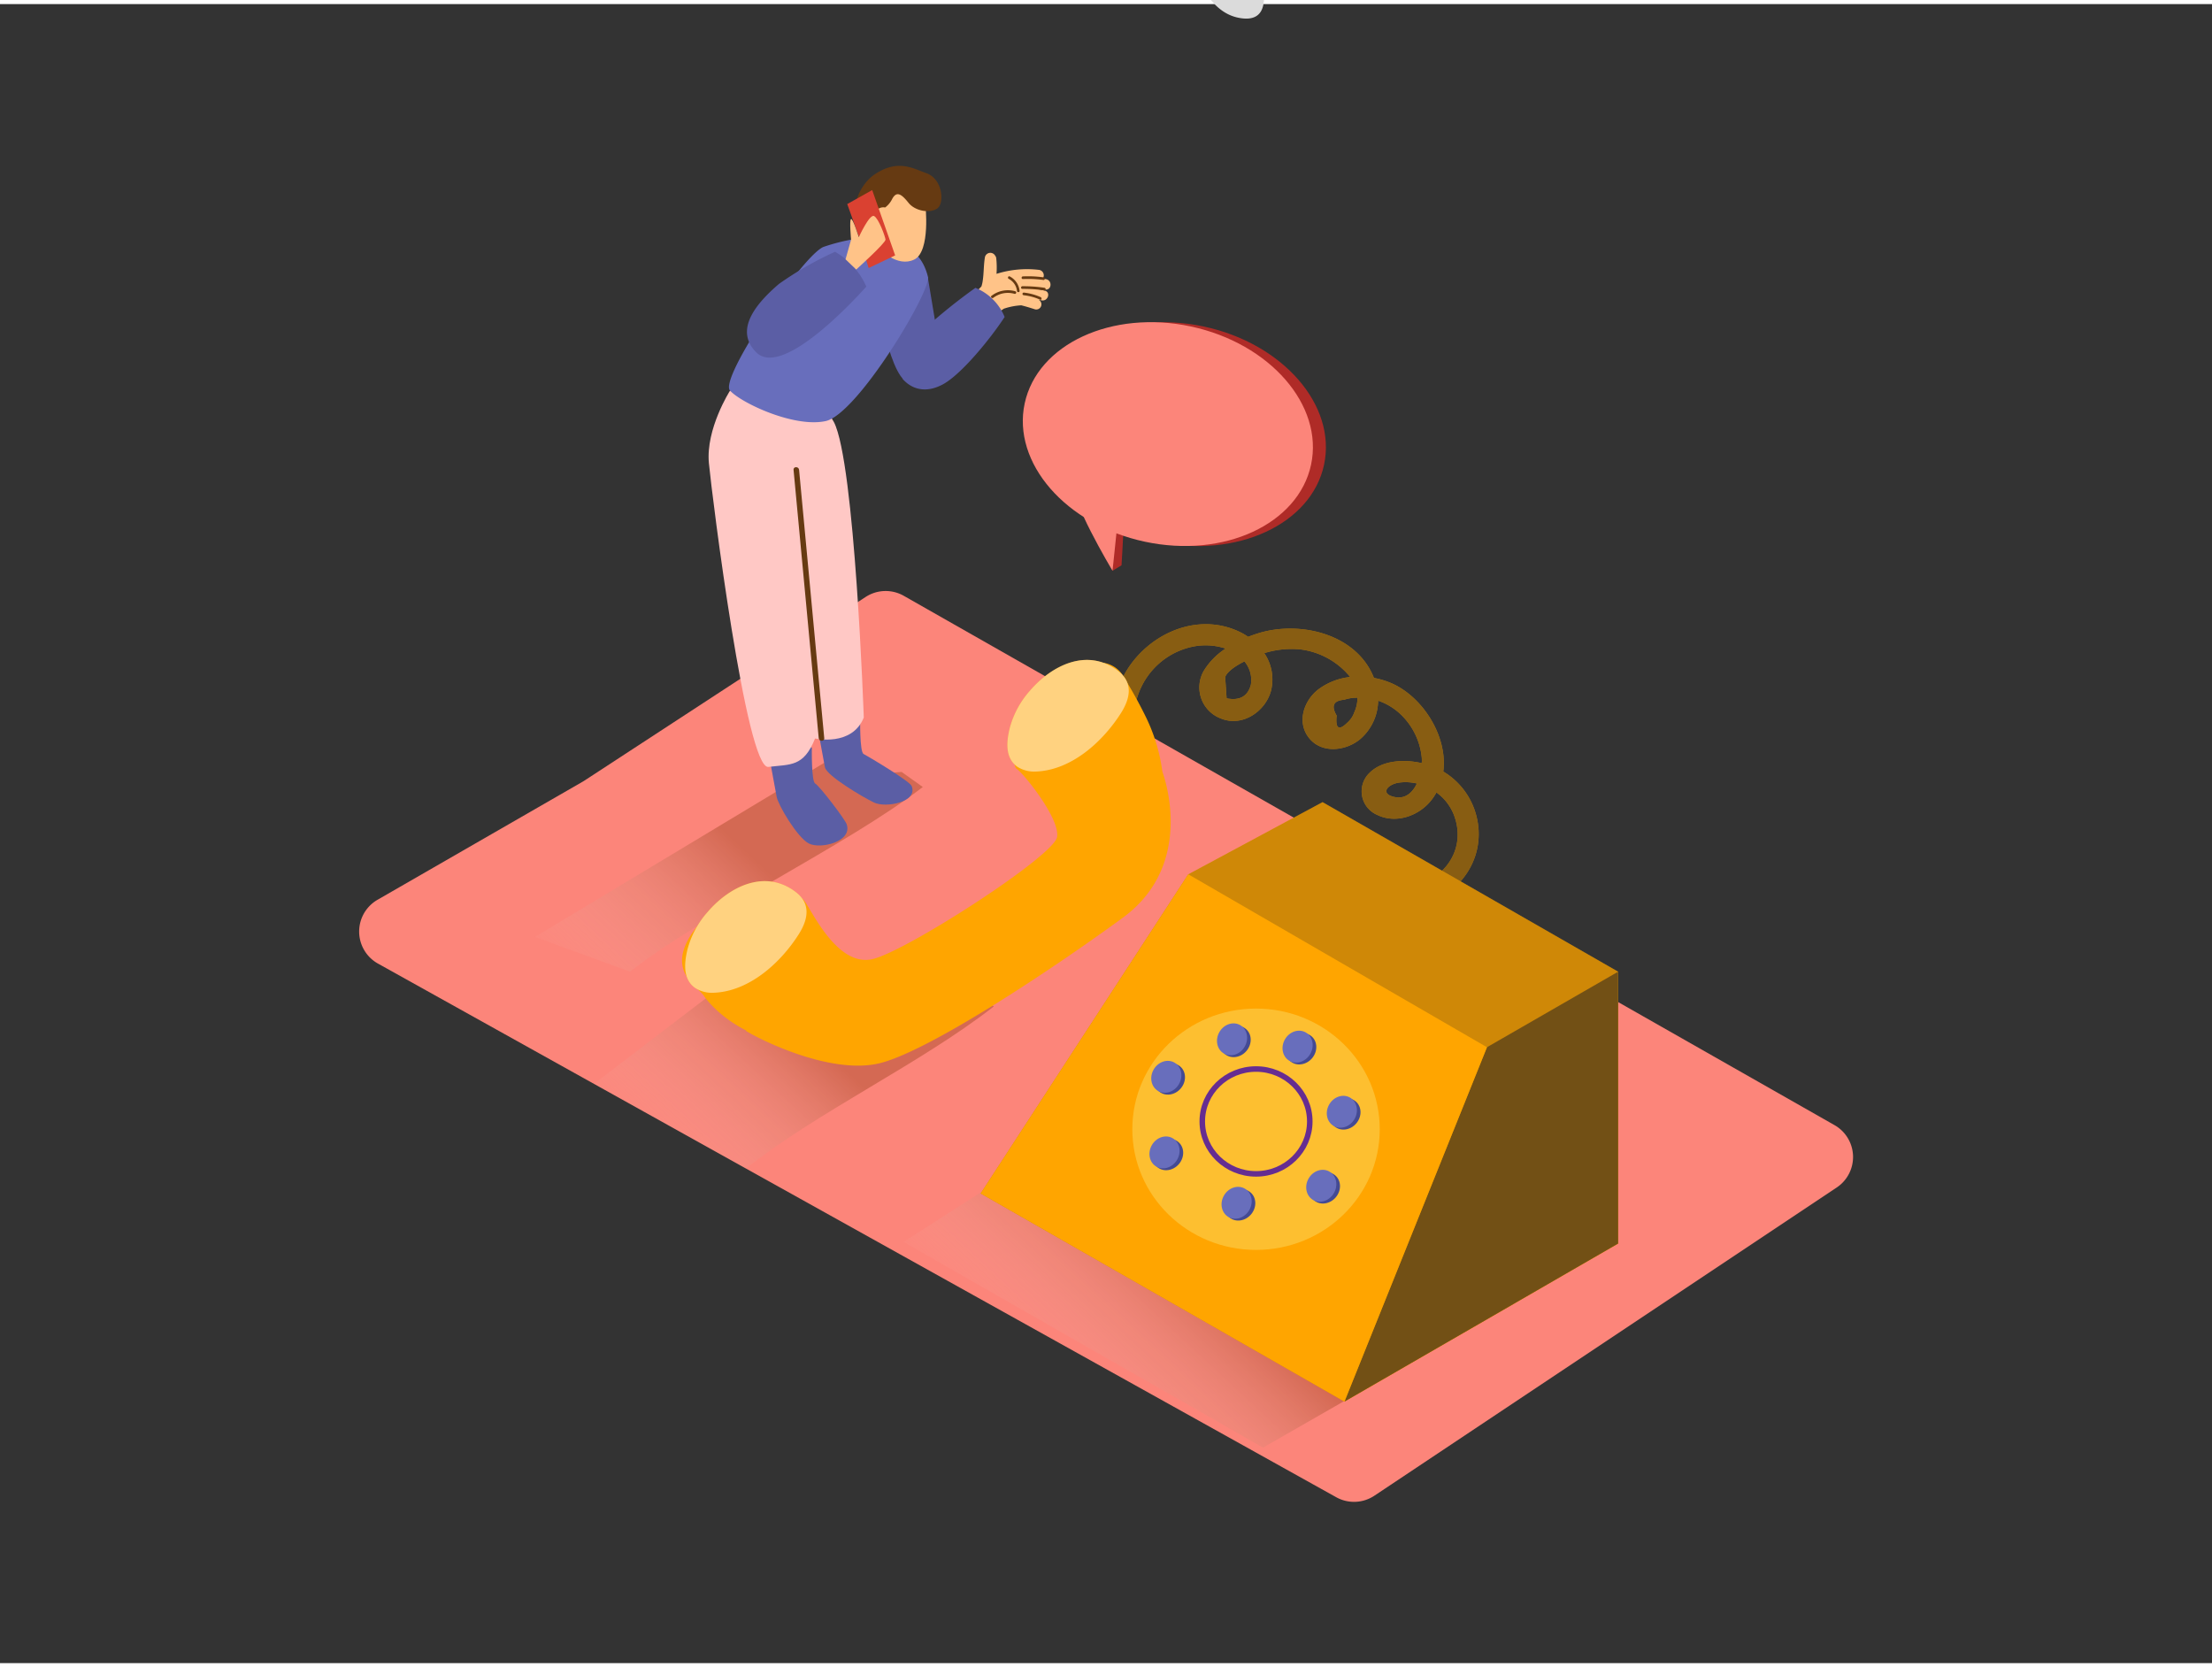 <svg id="Layer_1" data-name="Layer 1" xmlns="http://www.w3.org/2000/svg" xmlns:xlink="http://www.w3.org/1999/xlink" viewBox="0 0 400 300" width="406" height="306" class="illustration styles_illustrationTablet__1DWOa"><rect x="0" y="0" width="400" height="300" fill="#333333" stroke="none"/><defs><linearGradient id="linear-gradient" x1="106.18" y1="182.72" x2="134.15" y2="152.6" gradientUnits="userSpaceOnUse"><stop offset="0" stop-color="#fff" stop-opacity="0"></stop><stop offset="1" stop-color="#7f2e00"></stop></linearGradient><linearGradient id="linear-gradient-2" x1="120.99" y1="212.54" x2="145.6" y2="186.04" xlink:href="#linear-gradient"></linearGradient><linearGradient id="linear-gradient-3" x1="193.52" y1="256.43" x2="217.98" y2="230.08" xlink:href="#linear-gradient"></linearGradient></defs><title>61-70</title><path d="M105.28,140.66l-37,21.3a6.63,6.63,0,0,0,.08,11.55L241.63,270a6.63,6.63,0,0,0,6.91-.28L332.13,214a6.63,6.63,0,0,0-.4-11.29L163.43,107a6.63,6.63,0,0,0-6.9.21L105.6,140.47Z" fill="#fc857a"></path><path d="M152.9,134.88l-56.16,33.8,17.2,6.29c13.36-10.52,39.5-23,52.93-33.4q-2-1.4-3.82-2.72C151.95,139.58,160.82,143.39,152.9,134.88Z" opacity="0.32" fill="url(#linear-gradient)"></path><path d="M142,168.81l-34.61,26.45,27.49,15.31c13.36-10.52,31.4-18.86,44.83-29.31q-2-1.4-3.82-2.72C164.78,179.28,149.91,177.32,142,168.81Z" opacity="0.32" fill="url(#linear-gradient-2)"></path><path d="M228.75,205.24a.67.67,0,0,1,0-.73c.14-.25-3.62-1-3.48-1.26.18-.62-2.24-.75-2.07-1.37-6.34-2.81-7.64-3.78-12.46-8.44l-47.35,30.4,65,37.19L273.82,235C273.92,234.51,236.44,213.71,228.75,205.24Z" opacity="0.32" fill="url(#linear-gradient-3)"></path><path d="M266.82,146.24a13.08,13.08,0,0,0-5.83-7.46c.83-6.32-3.65-13.43-9.27-15.93a14.54,14.54,0,0,0-3.27-1c-3.1-7.94-13.32-10.42-20.9-8.08-.6.19-1.22.4-1.84.65a10.61,10.61,0,0,0-1.19-.72c-9-4.61-19.7,1.56-22.52,10.61-.73,2.34,2.94,3.34,3.67,1a13.33,13.33,0,0,1,10.28-9.17,11.55,11.55,0,0,1,5.69.4,12.59,12.59,0,0,0-3.94,4,6,6,0,0,0,3.15,8.67c3.81,1.53,8-1.29,9-5.09a8.44,8.44,0,0,0-1.23-6.75,16.56,16.56,0,0,1,6.46-.69,13.81,13.81,0,0,1,9.08,5,11.75,11.75,0,0,0-5.66,2.17c-2.7,2-4.1,6-1.76,8.89s6.75,2.3,9.3.11a9.36,9.36,0,0,0,3.17-6.89,11.16,11.16,0,0,1,4.54,2.94,12.48,12.48,0,0,1,3.35,7.36,7.4,7.4,0,0,1,0,1c-3.16-.73-7.14-.55-9.45,1.76a4.63,4.63,0,0,0,1.38,7.59c3.47,1.7,7.69.15,9.92-2.81a10.46,10.46,0,0,0,.8-1.24,9,9,0,0,1,3.39,4.72c2,6.36-2.89,12.13-9.28,12.27-2.44.05-2.45,3.86,0,3.8C262.7,163.13,269.46,155,266.82,146.24Zm-40.64-23.09q-.87,3.08-4.37,2.39l-.26-3.85c.36-1,1.91-2.05,3.48-2.83A5.23,5.23,0,0,1,226.19,123.14Zm17.53,6.72q-2.38,2.39-2-1.21-1.54-2.63,1.33-2.86a7.6,7.6,0,0,1,2.43-.38,6.24,6.24,0,0,1-.59,2.69A4.19,4.19,0,0,1,243.72,129.86Zm8.43,13.51c-2.7-.62-1.18-2.34.91-2.61a8.8,8.8,0,0,1,3.17.17C255.44,142.58,254.12,143.82,252.14,143.37Z" fill="#FFA500"></path><path d="M266.82,146.24a13.08,13.08,0,0,0-5.83-7.46c.83-6.32-3.65-13.43-9.27-15.93a14.54,14.54,0,0,0-3.27-1c-3.1-7.94-13.32-10.42-20.9-8.08-.6.19-1.22.4-1.84.65a10.61,10.61,0,0,0-1.19-.72c-9-4.61-19.7,1.56-22.52,10.61-.73,2.34,2.94,3.34,3.67,1a13.33,13.33,0,0,1,10.28-9.17,11.55,11.55,0,0,1,5.69.4,12.59,12.59,0,0,0-3.94,4,6,6,0,0,0,3.15,8.67c3.81,1.53,8-1.29,9-5.09a8.44,8.44,0,0,0-1.23-6.75,16.56,16.56,0,0,1,6.46-.69,13.81,13.81,0,0,1,9.08,5,11.75,11.75,0,0,0-5.66,2.17c-2.7,2-4.1,6-1.76,8.89s6.75,2.3,9.3.11a9.36,9.36,0,0,0,3.17-6.89,11.16,11.16,0,0,1,4.54,2.94,12.48,12.48,0,0,1,3.35,7.36,7.4,7.4,0,0,1,0,1c-3.16-.73-7.14-.55-9.45,1.76a4.63,4.63,0,0,0,1.38,7.59c3.47,1.7,7.69.15,9.92-2.81a10.46,10.46,0,0,0,.8-1.24,9,9,0,0,1,3.39,4.72c2,6.36-2.89,12.13-9.28,12.27-2.44.05-2.45,3.86,0,3.8C262.7,163.13,269.46,155,266.82,146.24Zm-40.64-23.09q-.87,3.08-4.37,2.39l-.26-3.85c.36-1,1.91-2.05,3.48-2.83A5.23,5.23,0,0,1,226.19,123.14Zm17.53,6.72q-2.38,2.39-2-1.21-1.54-2.63,1.33-2.86a7.6,7.6,0,0,1,2.43-.38,6.24,6.24,0,0,1-.59,2.69A4.19,4.19,0,0,1,243.72,129.86Zm8.43,13.51c-2.7-.62-1.18-2.34.91-2.61a8.8,8.8,0,0,1,3.17.17C255.44,142.58,254.12,143.82,252.14,143.37Z" fill="#272322" opacity="0.55"></path><path d="M226.43-9.46l-4.5-13.15a10.8,10.8,0,0,0-4.32.49A8.17,8.17,0,0,0,214.15-20c-.53,4.9,1.19,20.69,9.75,22.46C232.64,4.28,226.43-9.46,226.43-9.46Z" fill="#dbdbdb"></path><path d="M261.54,173.89q-9-4.15-18-8.3c-5.6-2.6-12.44-6.16-12-13.35,0-.76-1.14-.76-1.18,0-.34,5.95,4.15,10.06,9,12.64,7,3.7,14.4,6.72,21.57,10C261.63,175.23,262.23,174.21,261.54,173.89Z" fill="#da4131"></path><path d="M263.32,160.68v12a.59.59,0,0,0,1.18,0v-12A.59.59,0,0,0,263.32,160.68Z" fill="#da4131"></path><path d="M255.51,186.42c-3.35-5.78-9.71-8.63-15.82-10.55-6.84-2.16-14.39-3.64-21.06-.2a.5.5,0,0,0-.29.51,35.2,35.2,0,0,0-5.32,2.7c-5,3.06-11.15,7.25-13.65,12.76-2.59,5.72-.33,13,1.65,18.59s5.36,10.9,10.78,13.9,12,3.7,18.18,2.81c6.53-.94,13.75-3.24,19.14-7.19C258.45,212.91,261.27,196.36,255.51,186.42Zm-4.64,30.27c-4.12,4.2-10.17,6.41-15.73,7.95-5.78,1.59-12,2.16-17.81.49a21.26,21.26,0,0,1-13.17-10.64,40.24,40.24,0,0,1-4.72-17.1c-.09-7.28,6.22-12,11.65-15.82,5.75-4,12.48-7.14,19.61-5.49a.61.61,0,0,0,.57-1,44.53,44.53,0,0,1,5.85,1.26c5.21,1.46,10.72,3.36,14.67,7.21,4.28,4.17,5.53,10.2,5.26,16C256.76,205.57,255.23,212.24,250.87,216.69Z" fill="#da4131"></path><path d="M236.88,200.83a12.06,12.06,0,0,0-9.53-9.76c1.43-.71,2.91-1.31,4.31-1.88.7-.28.39-1.43-.31-1.14a48.72,48.72,0,0,0-6,2.82h0a.53.53,0,0,0-.51.32c-3.49,2.12-6.37,5-6.74,9.4-.5,5.75,5.17,10.19,10.55,10.4C234.21,211.2,237.74,206.2,236.88,200.83Zm-9.74,8.81c-5.1-1-9.32-5.75-7.47-11.07a12.45,12.45,0,0,1,5.84-6.51,10.8,10.8,0,0,1,9.87,7.55C237.16,205.24,233.21,210.82,227.14,209.63Z" fill="#da4131"></path><path d="M232.74,199.13c-.94-2.46-4.23-1.91-5.75-3.68-.5-.58-1.33.26-.84.84a6,6,0,0,0,3,1.64,5.83,5.83,0,0,1,1.94.89.52.52,0,0,0-.75.37l-.42,2a.6.6,0,0,0,.27.67C231.82,202.63,233.36,200.74,232.74,199.13Zm-1.59,1.75.29-1.38a.59.59,0,0,0,0-.3,1.21,1.21,0,0,1,.23.55C231.69,200.05,231.54,200.73,231.15,200.88Z" fill="#da4131"></path><polygon points="177.34 215.07 243.12 252.71 292.61 224.13 292.61 174.97 239.16 144.31 214.88 157.36 177.34 215.07" fill="#FFA500"></polygon><polygon points="292.61 174.97 268.89 188.63 243.12 252.71 292.61 224.13 292.61 174.97" fill="#FFA500"></polygon><polygon points="177.34 215.07 243.12 252.71 292.61 224.13 292.61 174.97 239.16 144.31 214.88 157.36 177.34 215.07" fill="#272322" opacity="0.22"></polygon><polygon points="292.61 174.97 268.89 188.63 243.12 252.71 292.61 224.13 292.61 174.97" fill="#272322" opacity="0.55"></polygon><polygon points="268.89 188.63 214.88 157.36 177.34 215.07 243.12 252.71 268.89 188.63" fill="#FFA500"></polygon><ellipse cx="227.13" cy="203.46" rx="22.37" ry="21.82" fill="#fdbf30"></ellipse><ellipse cx="211.5" cy="194.36" rx="2.96" ry="2.64" transform="translate(-73.42 230.76) rotate(-49.86)" fill="#444a93"></ellipse><ellipse cx="210.91" cy="193.98" rx="2.96" ry="2.64" transform="translate(-62.54 279.64) rotate(-60)" fill="#686ebc"></ellipse><ellipse cx="223.39" cy="187.58" rx="2.96" ry="2.64" transform="translate(-64.02 237.44) rotate(-49.86)" fill="#444a93"></ellipse><ellipse cx="222.79" cy="187.2" rx="2.96" ry="2.64" transform="translate(-50.72 286.54) rotate(-60)" fill="#686ebc"></ellipse><ellipse cx="235.25" cy="188.91" rx="2.96" ry="2.64" transform="translate(-60.82 246.97) rotate(-49.86)" fill="#444a93"></ellipse><ellipse cx="234.65" cy="188.53" rx="2.96" ry="2.64" transform="translate(-45.95 297.47) rotate(-60)" fill="#686ebc"></ellipse><ellipse cx="243.25" cy="200.68" rx="2.96" ry="2.64" transform="translate(-66.98 257.28) rotate(-49.86)" fill="#444a93"></ellipse><ellipse cx="242.65" cy="200.3" rx="2.96" ry="2.64" transform="translate(-52.14 310.29) rotate(-60)" fill="#686ebc"></ellipse><ellipse cx="239.53" cy="214.06" rx="2.96" ry="2.64" transform="translate(-78.52 259.18) rotate(-49.86)" fill="#444a93"></ellipse><ellipse cx="238.93" cy="213.68" rx="2.96" ry="2.64" transform="translate(-65.59 313.76) rotate(-60)" fill="#686ebc"></ellipse><ellipse cx="211.18" cy="208.03" rx="2.96" ry="2.64" transform="translate(-83.99 235.37) rotate(-49.86)" fill="#444a93"></ellipse><ellipse cx="210.58" cy="207.65" rx="2.96" ry="2.64" transform="translate(-74.54 286.19) rotate(-60)" fill="#686ebc"></ellipse><ellipse cx="224.22" cy="217.14" rx="2.96" ry="2.64" transform="translate(-86.32 248.57) rotate(-49.86)" fill="#444a93"></ellipse><ellipse cx="223.62" cy="216.76" rx="2.96" ry="2.64" transform="translate(-75.91 302.04) rotate(-60)" fill="#686ebc"></ellipse><ellipse cx="227.13" cy="202.05" rx="9.72" ry="9.48" fill="none" stroke="#662d91" stroke-miterlimit="10"></ellipse><path d="M203.16,95c0,.42-.35,6.48-.35,6.48l-1.64,1V94.37" fill="#af2b27"></path><ellipse cx="213.52" cy="77.75" rx="19.9" ry="26.48" transform="translate(92.89 270.33) rotate(-77.94)" fill="#af2b27"></ellipse><ellipse cx="211.18" cy="77.75" rx="19.9" ry="26.48" transform="translate(91.03 268.03) rotate(-77.94)" fill="#fc857a"></ellipse><path d="M202.08,93.82l-.9,8.66s-8.3-13.89-6.68-15.52S202.46,90.17,202.08,93.82Z" fill="#fc857a"></path><path d="M210.18,138.78s6.42,16.54-7.19,26.47-35,24-43.79,26.24-21.69-4.18-24.33-5.83c0,0,17.6-9.24,23.11-8.23a27.53,27.53,0,0,0,16.21-2.84c3.34-2,26.57-18.09,27.07-20.74S210.18,138.78,210.18,138.78Z" fill="#FFA500"></path><path d="M139.44,162.74v.7a.59.59,0,0,0,1.18,0v-.7A.59.59,0,0,0,139.44,162.74Z" fill="#da4131"></path><path d="M197.56,119.23a5,5,0,0,1,5.48,2.16c1.5,2.42,2.9,4.93,4.15,7.48,4.51,9.2,4.74,20.8-2,29.13-6.48,8-15.62,13.91-24.24,19.29-37.21,23.21-52.41,3.95-53.66,2.05s-8.11-5-.21-13.77,16.87-5.48,18.39-3.39,6.08,12.07,12.41,10.49,32.77-18.66,33.28-22.07S185,139,183.85,138.3,181.7,123.32,197.56,119.23Z" fill="#FFA500"></path><path d="M184,137.93a5.63,5.63,0,0,0,3.3.85c6.43-.23,12.09-5.37,15.39-10.55,1.7-2.67,2.26-5.51-.48-7.63-5.52-4.27-12-1.09-16,3.6a16.51,16.51,0,0,0-3.62,6.73c-.48,2-.84,4.56.62,6.29A3.93,3.93,0,0,0,184,137.93Z" fill="#FFA500"></path><path d="M125.73,177.93a5.63,5.63,0,0,0,3.3.85c6.43-.23,12.09-5.37,15.39-10.55,1.7-2.67,2.26-5.51-.48-7.63-5.52-4.27-12-1.09-16,3.6a16.51,16.51,0,0,0-3.62,6.73c-.48,2-.84,4.56.62,6.29A3.93,3.93,0,0,0,125.73,177.93Z" fill="#FFA500"></path><path d="M184,137.93a5.63,5.63,0,0,0,3.3.85c6.43-.23,12.09-5.37,15.39-10.55,1.7-2.67,2.26-5.51-.48-7.63-5.52-4.27-12-1.09-16,3.6a16.51,16.51,0,0,0-3.62,6.73c-.48,2-.84,4.56.62,6.29A3.93,3.93,0,0,0,184,137.93Z" fill="#fff" opacity="0.5"></path><path d="M125.73,177.93a5.63,5.63,0,0,0,3.3.85c6.43-.23,12.09-5.37,15.39-10.55,1.7-2.67,2.26-5.51-.48-7.63-5.52-4.27-12-1.09-16,3.6a16.51,16.51,0,0,0-3.62,6.73c-.48,2-.84,4.56.62,6.29A3.93,3.93,0,0,0,125.73,177.93Z" fill="#fff" opacity="0.5"></path><path d="M146.81,134.43s-.12,6.14.61,6.52,5.37,6.42,5.69,7.37c1.07,3.15-4.75,4.54-6.84,3.47s-5.59-7-5.83-8.47-2-10.68-2-10.68" fill="#5b5ea5"></path><path d="M155.55,129.08s-.12,6.14.61,6.52,8.31,4.87,8.69,5.79c1.21,2.93-4.69,4-6.78,3s-8.65-4.9-8.9-6.4-2-10.68-2-10.68" fill="#5b5ea5"></path><path d="M132,69.92s-4.4,6.9-3.81,13.09,6.78,55.43,10.76,54.93,6.36.07,8.44-5.14c0,0,6.68,1.52,8.81-3.79,0,0-1.61-46.19-5.41-53.44S132,69.92,132,69.92Z" fill="#ffc8c5"></path><path d="M188.93,51.82a21.06,21.06,0,0,0-3.38-.56,18.84,18.84,0,0,1,3.45.35c1.19.19,1.33-1.67.14-1.87l-.59-.09a1,1,0,0,0-.61-1.58,18.35,18.35,0,0,0-7.74.71,15.58,15.58,0,0,0-.05-2.84.83.83,0,0,0-.19-.44,1,1,0,0,0-1.85.25c-.26,1.5-.18,3-.44,4.52a5.89,5.89,0,0,1-.2.79q-1.73,1.8-3.41,3.64c-.79.87.66,1.9,1.47,1.13a1.1,1.1,0,0,0,.5.41l-.14.18a.84.84,0,0,0-.1.84l-.13.13c-.86.84.34,2.28,1.2,1.43l.3-.3a.75.75,0,0,0,1.1-.3,8.81,8.81,0,0,1,2.9-2.89l.37-.25a11.85,11.85,0,0,1,3.15-.61c.8.2,1.59.44,2.37.69a.93.93,0,0,0,.73-1.71l.51.11C189.46,53.87,190.1,52.11,188.93,51.82Z" fill="#ffc388"></path><path d="M188.7,49.41a20.7,20.7,0,0,0-3.72-.17c-.3,0-.34.49,0,.48a20.7,20.7,0,0,1,3.72.17C189,49.92,189,49.45,188.7,49.41Z" fill="#663a12"></path><path d="M188.88,51.3a25.65,25.65,0,0,0-4-.28c-.3,0-.34.48,0,.48a25.64,25.64,0,0,1,4,.28C189.15,51.82,189.18,51.35,188.88,51.3Z" fill="#663a12"></path><path d="M183.6,51.93a4.87,4.87,0,0,0-4.3.82c-.26.17.05.53.31.37a4.35,4.35,0,0,1,3.83-.73A.24.24,0,0,0,183.6,51.93Z" fill="#663a12"></path><path d="M184.37,51.82a3.33,3.33,0,0,0-1.79-2.58c-.28-.12-.44.33-.16.45a2.85,2.85,0,0,1,1.49,2.22C184,52.2,184.43,52.12,184.37,51.82Z" fill="#663a12"></path><path d="M188.2,53a10.12,10.12,0,0,0-3.06-.83c-.31,0-.34.44,0,.48a9.71,9.71,0,0,1,2.94.8C188.32,53.61,188.48,53.16,188.2,53Z" fill="#663a12"></path><path d="M167.77,49.35,170,62.78s-1.67,5-5.27,5.65-6.29-16.06-6.29-16.06" fill="#5b5ea5"></path><path d="M157.14,42.16A34.56,34.56,0,0,0,149,43.88c-3.57,1.16-19,23.77-17,26s11.59,6.77,17.32,5.52,19.11-23.55,18.48-26.09c-1.44-5.81-5.93-5.83-5.93-5.83" fill="#686ebc"></path><path d="M167.33,36.19s1,8.52-2,10-6.43-1.66-7.42-3.51-2-11.22,3.74-10.59S167.33,36.19,167.33,36.19Z" fill="#ffc388"></path><path d="M167.5,30.57c-2.35-.82-5.08-2.59-9.27.18s-5.49,10.46-.48,12.31l.95-2.77a2.8,2.8,0,0,1-.58-2,1.62,1.62,0,0,1,1.94-1.51,4.25,4.25,0,0,0,1.24-1.47c.85-1.68,1.8-.85,3,.64s3.88,1.94,5.2,1S170.49,31.61,167.5,30.57Z" fill="#663a12"></path><path d="M151,44.79a61.12,61.12,0,0,0-10.15,5.82c-4.07,3.49-8.15,8.28-4.11,12.35,4.49,4.53,16.57-8.15,19.92-11.87A13.49,13.49,0,0,0,151,44.79Z" fill="#5b5ea5"></path><path d="M176.39,51.31a101.46,101.46,0,0,0-8.86,7.09l-4.33,9.32s2.54,3.58,7.27,1.06c3.36-1.79,8.66-8.31,11.2-12.2A9.62,9.62,0,0,0,176.39,51.31Z" fill="#5b5ea5"></path><polygon points="155.35 42.15 153.21 36.16 157.72 33.63 161.87 45.44 157.08 47.73 155.35 42.15" fill="#da4131"></polygon><path d="M152.9,46.15l1-3.55s-.34-3.61,0-3.73,1.4,3.28,1.4,3.28,1.93-4.24,2.76-3.82,2,3.67,2.07,4.25S154.83,48,154.83,48" fill="#ffc388"></path><path d="M144.5,84.22c-.06-.64-1.06-.64-1,0l4.55,48.52c.06.64,1.06.64,1,0Z" fill="#663a12"></path></svg>